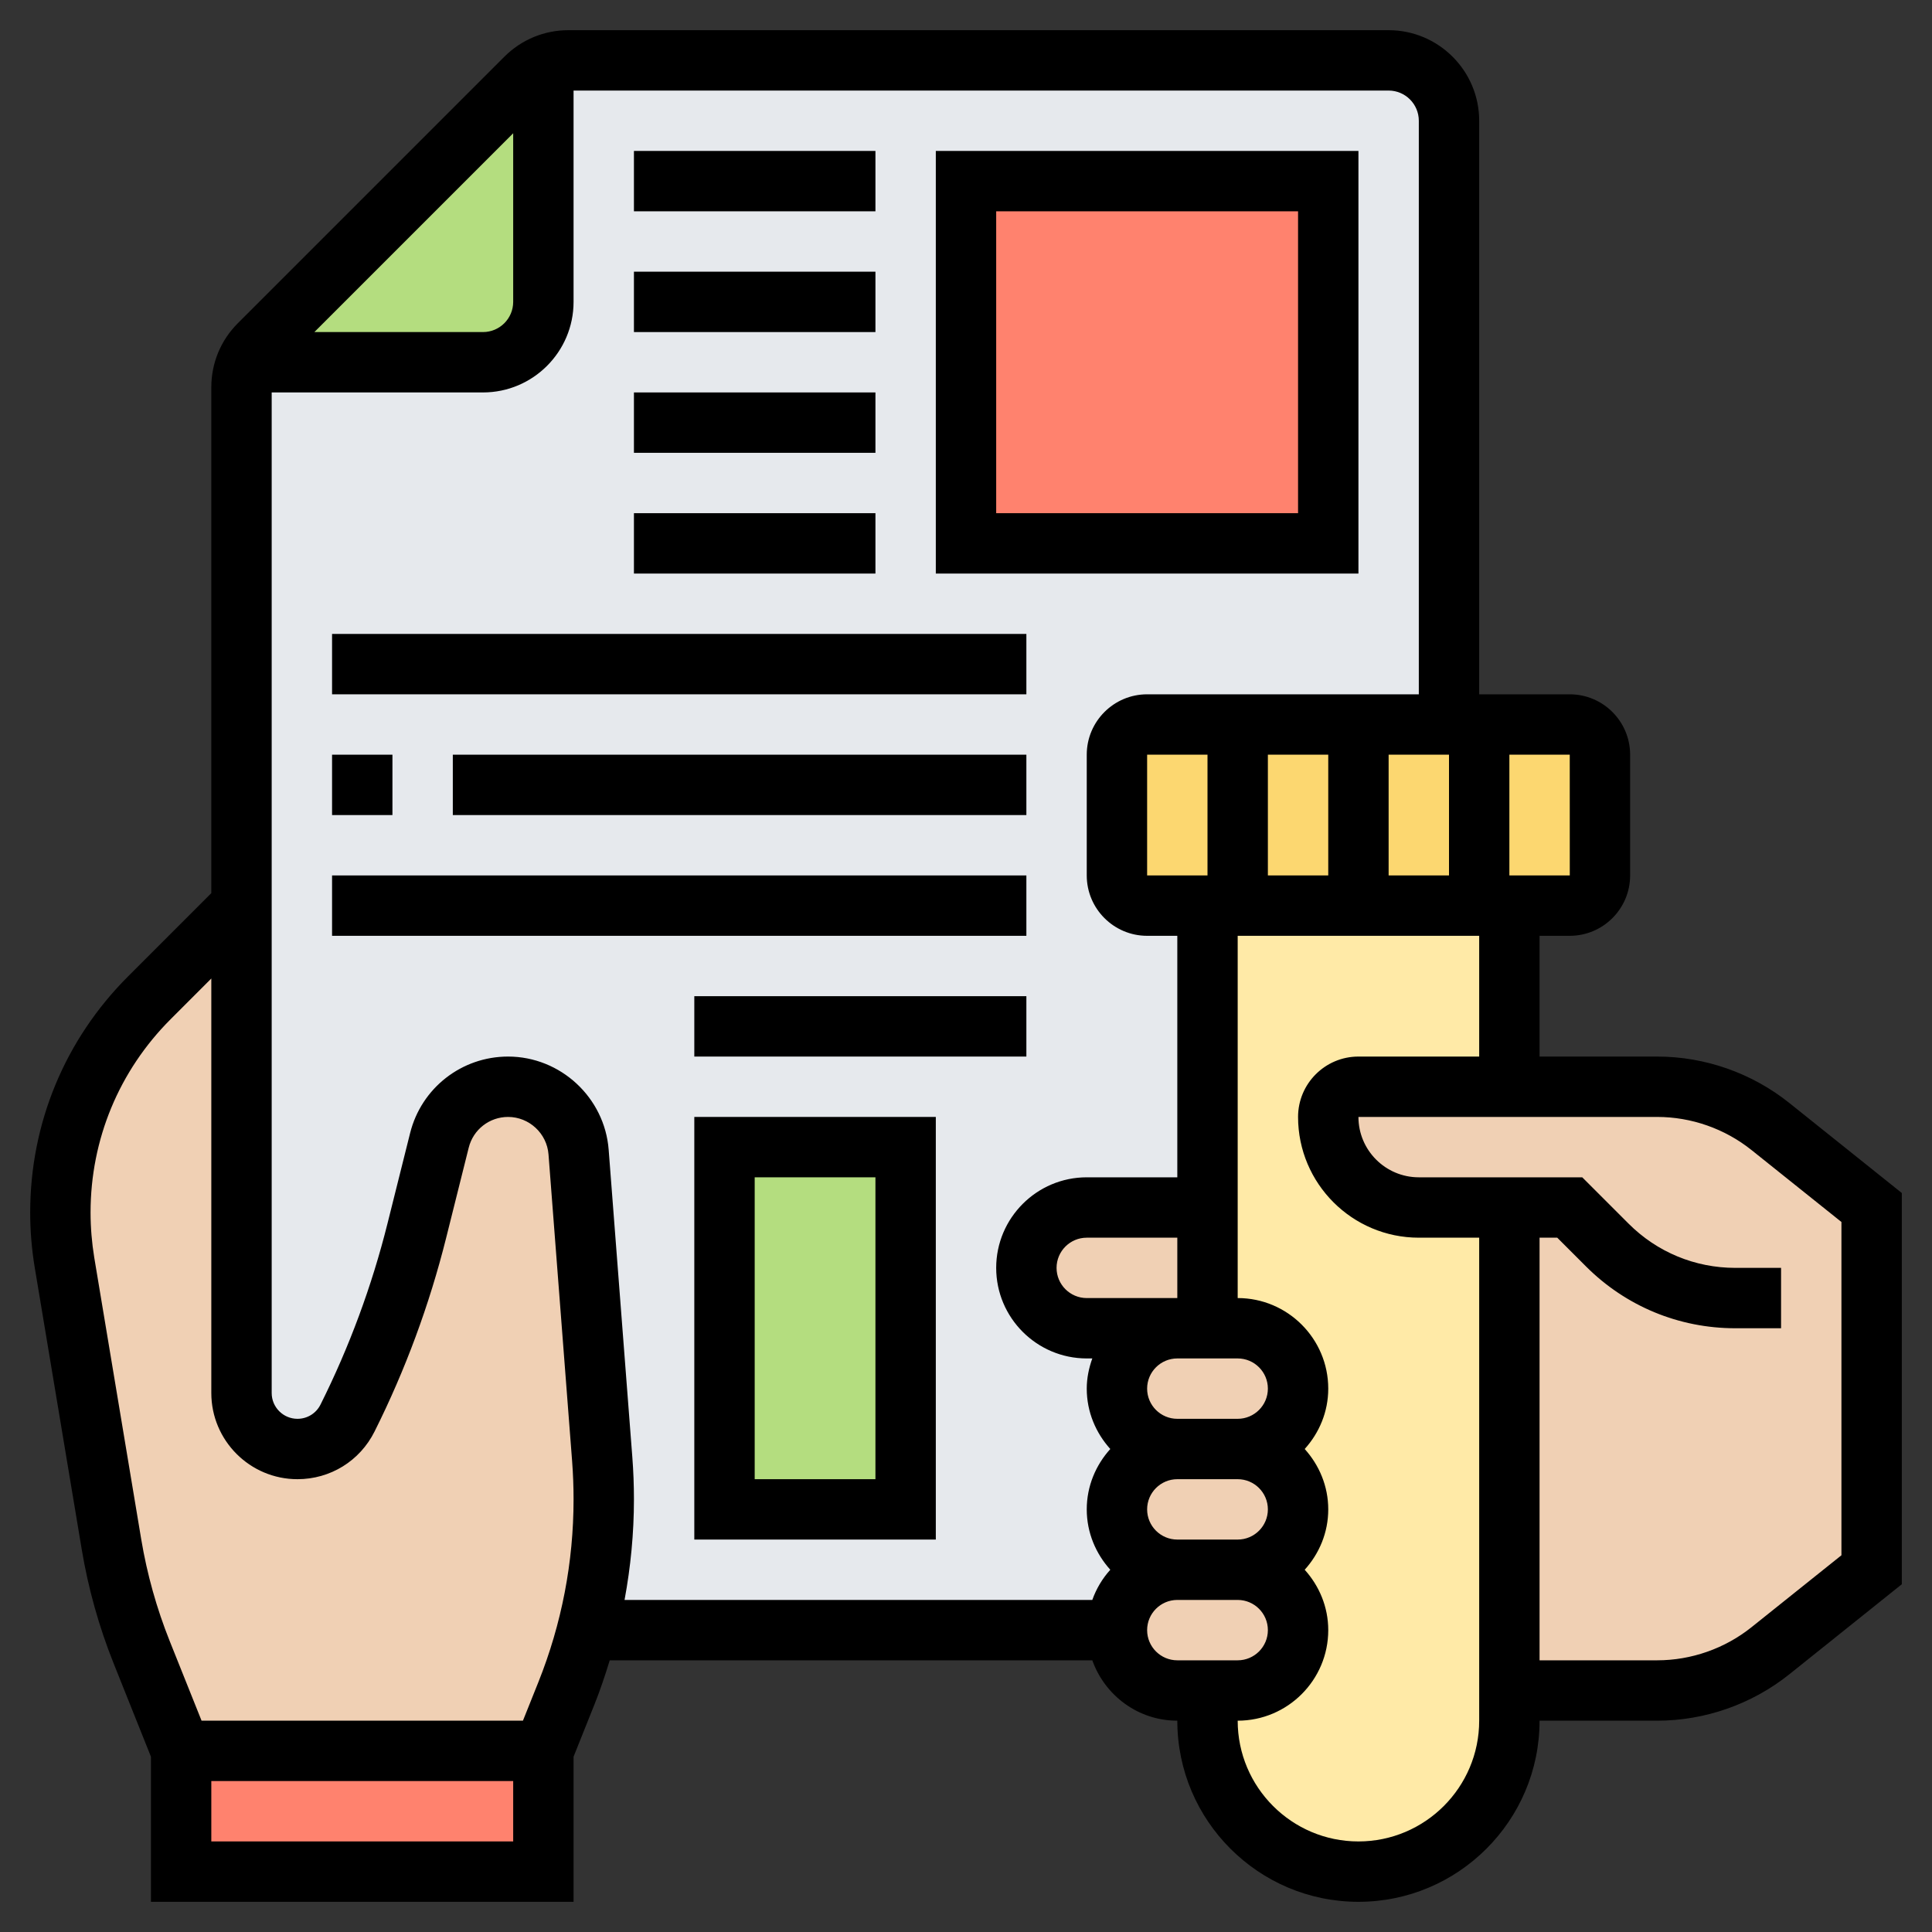<svg id="Layer_5" enable-background="new 0 0 64 64" height="512" viewBox="0 0 64 64" width="512" xmlns="http://www.w3.org/2000/svg"><rect x="0" y="0" width="64" height="64" fill="#333333" stroke="none"/><g><g><g><path d="m46 2h-27.17c-.29 0-.57.06-.83.18v7.82c0 1.1-.9 2-2 2h-7.82c-.12.26-.18.54-.18.83v13.17 4 16.15c0 1.02.83 1.85 1.85 1.85.71 0 1.35-.4 1.66-1.02.99-1.98 1.76-4.06 2.3-6.21l.75-2.99c.26-1.05 1.19-1.78 2.27-1.78.61 0 1.17.24 1.59.62.42.39.7.93.75 1.54l.78 10.18c.03.44.05.88.05 1.33 0 1.46-.19 2.92-.56 4.33h.01 17.55c0-1.1.9-2 2-2-.55 0-1.05-.22-1.41-.59-.37-.36-.59-.86-.59-1.41 0-1.1.9-2 2-2-.55 0-1.05-.22-1.41-.59-.37-.36-.59-.86-.59-1.41 0-1.1.9-2 2-2h-3c-.55 0-1.05-.22-1.41-.59-.37-.36-.59-.86-.59-1.41 0-1.1.9-2 2-2h4v-10h-2c-.55 0-1-.45-1-1v-3-1c0-.55.45-1 1-1h3 4 3v-20c0-1.1-.9-2-2-2z" fill="#e6e9ed"/></g><g><path d="m6 58h12v4h-12z" fill="#ff826e"/></g><g><path d="m24 38h6v12h-6z" fill="#b4dd7f"/></g><g><path d="m32 6h12v12h-12z" fill="#ff826e"/></g><g><path d="m18 2.18v7.82c0 1.1-.9 2-2 2h-7.82c.1-.22.24-.42.41-.59l8.82-8.82c.17-.17.37-.31.59-.41z" fill="#b4dd7f"/></g><g><path d="m52 24h-14c-.55 0-1 .45-1 1v4c0 .55.45 1 1 1h14c.55 0 1-.45 1-1v-4c0-.55-.45-1-1-1z" fill="#fcd770"/></g><g><path d="m49 30h1v6h-5c-.55 0-1 .45-1 1 0 1.66 1.34 3 3 3h3v16 1c0 1.38-.56 2.63-1.46 3.54-.91.9-2.16 1.46-3.54 1.46-2.76 0-5-2.24-5-5v-1h1c1.1 0 2-.9 2-2 0-.55-.22-1.05-.59-1.41-.36-.37-.86-.59-1.41-.59 1.1 0 2-.9 2-2 0-.55-.22-1.05-.59-1.41-.36-.37-.86-.59-1.41-.59 1.1 0 2-.9 2-2 0-.55-.22-1.05-.59-1.41-.36-.37-.86-.59-1.41-.59h-1v-4-10h1 4z" fill="#ffeaa7"/></g><g><path d="m62 40v12l-3.36 2.69c-1.06.85-2.38 1.31-3.74 1.31h-4.9v-16h-3c-1.66 0-3-1.34-3-3 0-.55.45-1 1-1h5 4.9c1.36 0 2.68.46 3.74 1.31z" fill="#f0d0b4"/></g><g><path d="m42.41 52.59c.37.36.59.86.59 1.41 0 1.1-.9 2-2 2h-1-1c-.55 0-1.05-.22-1.41-.59-.37-.36-.59-.86-.59-1.41 0-1.1.9-2 2-2h2c.55 0 1.05.22 1.41.59z" fill="#f0d0b4"/></g><g><path d="m39 52c-.55 0-1.05-.22-1.41-.59-.37-.36-.59-.86-.59-1.41 0-1.1.9-2 2-2h2c.55 0 1.05.22 1.41.59.37.36.59.86.59 1.41 0 1.1-.9 2-2 2z" fill="#f0d0b4"/></g><g><path d="m39 48c-.55 0-1.05-.22-1.41-.59-.37-.36-.59-.86-.59-1.41 0-1.1.9-2 2-2h1 1c.55 0 1.05.22 1.41.59.37.36.59.86.59 1.41 0 1.1-.9 2-2 2z" fill="#f0d0b4"/></g><g><path d="m40 40v4h-1-3c-.55 0-1.05-.22-1.41-.59-.37-.36-.59-.86-.59-1.41 0-1.1.9-2 2-2z" fill="#f0d0b4"/></g><g><path d="m19.95 48.34c.03.44.05.88.05 1.33 0 1.46-.19 2.92-.56 4.33-.18.71-.41 1.41-.68 2.1l-.76 1.9h-12l-1.3-3.26c-.47-1.16-.8-2.36-1.01-3.59l-1.55-9.33c-.09-.55-.14-1.1-.14-1.65 0-2.67 1.06-5.23 2.95-7.12l3.05-3.05v16.15c0 1.02.83 1.85 1.85 1.85.71 0 1.35-.4 1.66-1.02.99-1.98 1.76-4.06 2.3-6.21l.75-2.99c.26-1.05 1.19-1.78 2.27-1.78.61 0 1.17.24 1.59.62.42.39.7.93.75 1.54z" fill="#f0d0b4"/></g></g><g><path d="m59.268 36.533c-1.237-.988-2.789-1.533-4.372-1.533h-3.896v-4h1c1.103 0 2-.897 2-2v-4c0-1.103-.897-2-2-2h-3v-19c0-1.654-1.346-3-3-3h-27.171c-.801 0-1.555.313-2.122.879l-8.828 8.828c-.567.566-.879 1.32-.879 2.121v16.758l-2.76 2.761c-2.09 2.089-3.24 4.866-3.24 7.82 0 .606.051 1.218.15 1.818l1.556 9.332c.216 1.298.573 2.574 1.061 3.792l1.233 3.084v4.807h14v-4.807l.69-1.725c.193-.483.357-.974.508-1.468h15.986c.414 1.161 1.514 2 2.816 2 0 3.309 2.691 6 6 6s6-2.691 6-6h3.896c1.583 0 3.136-.545 4.373-1.533l3.731-2.987v-12.96zm-23.268 6.467c-.551 0-1-.448-1-1s.449-1 1-1h3v2zm2 7c0-.552.449-1 1-1h2c.551 0 1 .448 1 1s-.449 1-1 1h-2c-.551 0-1-.448-1-1zm3-3h-2c-.551 0-1-.448-1-1s.449-1 1-1h1 1c.551 0 1 .448 1 1s-.449 1-1 1zm-3-18v-4h2v4zm4-4h2v4h-2zm4 0h2v4h-2zm6.001 4h-2.001v-4h2zm-35.001-24.586v5.586c0 .552-.449 1-1 1h-5.586zm0 56.586h-10v-2h10zm.833-5.274-.51 1.274h-10.646l-1.054-2.634c-.434-1.085-.752-2.221-.945-3.377l-1.556-9.332c-.08-.492-.122-.993-.122-1.49 0-2.42.942-4.694 2.654-6.406l1.346-1.347v13.731c0 1.575 1.28 2.855 2.854 2.855 1.088 0 2.066-.604 2.553-1.578 1.02-2.039 1.816-4.194 2.37-6.406l.75-2.998c.149-.599.685-1.018 1.303-1.018.698 0 1.287.545 1.34 1.241l.783 10.172c.031.416.047.834.047 1.252 0 2.085-.393 4.124-1.167 6.061zm3.113-7.466-.783-10.172c-.132-1.732-1.597-3.088-3.333-3.088-1.537 0-2.871 1.042-3.244 2.533l-.75 2.998c-.518 2.07-1.264 4.088-2.218 5.996-.145.292-.438.473-.764.473-.471 0-.854-.384-.854-.854v-33.146h7c1.654 0 3-1.346 3-3v-7h27c.551 0 1 .448 1 1v19h-9c-1.103 0-2 .897-2 2v4c0 1.103.897 2 2 2h1v8h-3c-1.654 0-3 1.346-3 3s1.346 3 3 3h.184c-.112.314-.184.648-.184 1 0 .771.301 1.468.78 2-.48.532-.78 1.229-.78 2s.301 1.468.78 2c-.261.289-.463.626-.596 1h-15.495c.203-1.095.311-2.209.311-3.335 0-.469-.018-.937-.054-1.405zm17.054 5.74c0-.552.449-1 1-1h2c.551 0 1 .448 1 1s-.449 1-1 1h-2c-.551 0-1-.448-1-1zm7 7c-2.206 0-4-1.794-4-4 1.654 0 3-1.346 3-3 0-.771-.301-1.468-.78-2 .48-.532.78-1.229.78-2s-.301-1.468-.78-2c.48-.532.78-1.229.78-2 0-1.654-1.346-3-3-3v-12h8v4h-4c-1.103 0-2 .897-2 2 0 2.206 1.794 4 4 4h2v16c0 2.206-1.794 4-4 4zm16-9.48-2.981 2.385c-.884.706-1.993 1.095-3.123 1.095h-3.896v-14h.586l.949.949c1.322 1.322 3.08 2.051 4.95 2.051h1.515v-2h-1.515c-1.336 0-2.592-.521-3.536-1.465l-1.535-1.535h-5.414c-1.103 0-2-.897-2-2h9.896c1.13 0 2.24.389 3.124 1.096l2.98 2.384z"/><path d="m45 5h-14v14h14zm-2 12h-10v-10h10z"/><path d="m21 5h8v2h-8z"/><path d="m21 9h8v2h-8z"/><path d="m21 13h8v2h-8z"/><path d="m21 17h8v2h-8z"/><path d="m11 21h23v2h-23z"/><path d="m11 25h2v2h-2z"/><path d="m15 25h19v2h-19z"/><path d="m11 29h23v2h-23z"/><path d="m23 51h8v-14h-8zm2-12h4v10h-4z"/><path d="m23 33h11v2h-11z"/></g></g></svg>